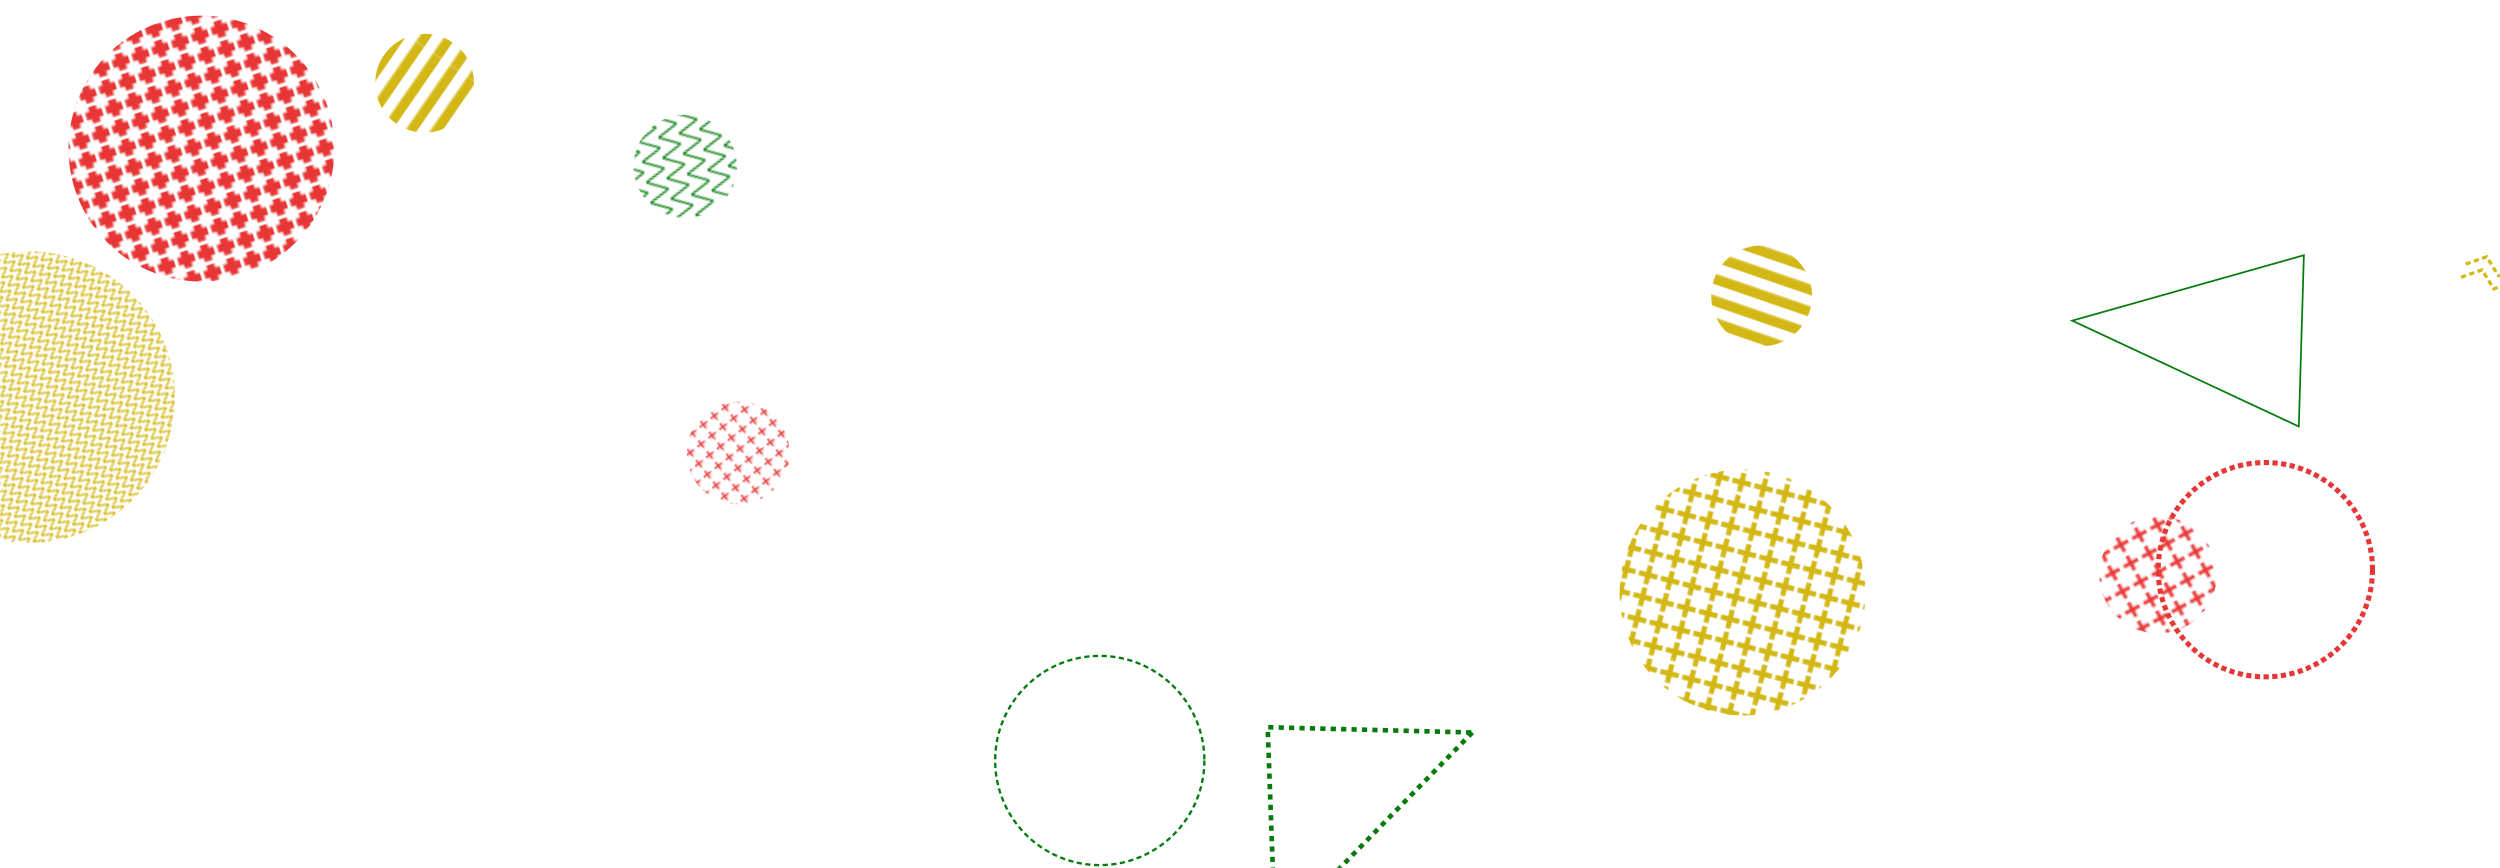 <svg xmlns="http://www.w3.org/2000/svg" version="1.1" xmlns:xlink="http://www.w3.org/1999/xlink" xmlns:svgjs="http://svgjs.dev/svgjs" width="1440" height="500" preserveAspectRatio="none" viewBox="0 0 1440 500"><g mask="url(&quot;#SvgjsMask18767&quot;)" fill="none"><rect width="116.2" height="116.2" clip-path="url(&quot;#SvgjsClipPath18768&quot;)" x="956.61" y="112.33" fill="url(&quot;#SvgjsPattern18769&quot;)" transform="rotate(198.98, 1014.71, 170.43)"></rect><circle r="60.259" cx="633.46" cy="438.05" stroke="#037b0b" stroke-width="1.34" stroke-dasharray="3, 2"></circle><rect width="336" height="336" clip-path="url(&quot;#SvgjsClipPath18770&quot;)" x="-151.25" y="60.8" fill="url(&quot;#SvgjsPattern18771&quot;)" transform="rotate(232.62, 16.75, 228.8)"></rect><path d="M1420.22 152.12L1432.32 147.92 1439.07 158.81 1451.17 154.61 1457.92 165.49 1470.02 161.29 1476.77 172.17M1417.55 159.66L1429.65 155.47 1436.4 166.35 1448.5 162.15 1455.25 173.03 1467.35 168.83 1474.1 179.71" stroke="#d3b714" stroke-width="1.89" stroke-dasharray="3, 2"></path><rect width="113.8" height="113.8" clip-path="url(&quot;#SvgjsClipPath18772&quot;)" x="187.67" y="-8.96" fill="url(&quot;#SvgjsPattern18773&quot;)" transform="rotate(124.58, 244.57, 47.94)"></rect><path d="M848.06 421.91 L734.52 538.07L730.184 418.884z" stroke="#037b0b" stroke-width="2.68" stroke-dasharray="3, 3"></path><rect width="135.12" height="135.12" clip-path="url(&quot;#SvgjsClipPath18774&quot;)" x="1175.47" y="263.52" fill="url(&quot;#SvgjsPattern18775&quot;)" transform="rotate(61.61, 1243.03, 331.08)"></rect><rect width="283.36" height="283.36" clip-path="url(&quot;#SvgjsClipPath18776&quot;)" x="862.07" y="199.57" fill="url(&quot;#SvgjsPattern18777&quot;)" transform="rotate(104.32, 1003.75, 341.25)"></rect><path d="M1193.57 184.7 L1324.12 245.68L1327.031 147.004z" stroke="#037b0b" stroke-width="1"></path><rect width="306.28" height="306.28" clip-path="url(&quot;#SvgjsClipPath18778&quot;)" x="-37.11" y="-67.55" fill="url(&quot;#SvgjsPattern18779&quot;)" transform="rotate(71.67, 116.03, 85.59)"></rect><rect width="119" height="119" clip-path="url(&quot;#SvgjsClipPath18780&quot;)" x="335.21" y="36.32" fill="url(&quot;#SvgjsPattern18781&quot;)" transform="rotate(258.6, 394.71, 95.82)"></rect><circle r="61.727" cx="1304.84" cy="328.15" stroke="#e73635" stroke-width="2.94" stroke-dasharray="3, 2"></circle><rect width="118.4" height="118.4" clip-path="url(&quot;#SvgjsClipPath18782&quot;)" x="365.98" y="201.7" fill="url(&quot;#SvgjsPattern18783&quot;)" transform="rotate(321.66, 425.18, 260.9)"></rect></g><defs><mask id="SvgjsMask18767"><rect width="1440" height="500" fill="#ffffff"></rect></mask><pattern x="0" y="0" width="116.2" height="11.62" patternUnits="userSpaceOnUse" id="SvgjsPattern18769"><rect width="116.2" height="5.81" x="0" y="0" fill="#d3b714"></rect><rect width="116.2" height="5.81" x="0" y="5.81" fill="rgba(0, 0, 0, 0)"></rect></pattern><clipPath id="SvgjsClipPath18768"><circle r="29.05" cx="1014.71" cy="170.43"></circle></clipPath><pattern x="0" y="0" width="6" height="6" patternUnits="userSpaceOnUse" id="SvgjsPattern18771"><path d="M0 6L3 0L6 6" stroke="#d3b714" fill="none"></path></pattern><clipPath id="SvgjsClipPath18770"><circle r="84" cx="16.75" cy="228.8"></circle></clipPath><pattern x="0" y="0" width="113.8" height="11.38" patternUnits="userSpaceOnUse" id="SvgjsPattern18773"><rect width="113.8" height="5.69" x="0" y="0" fill="#d3b714"></rect><rect width="113.8" height="5.69" x="0" y="5.69" fill="rgba(0, 0, 0, 0)"></rect></pattern><clipPath id="SvgjsClipPath18772"><circle r="28.45" cx="244.57" cy="47.94"></circle></clipPath><pattern x="0" y="0" width="11.26" height="11.26" patternUnits="userSpaceOnUse" id="SvgjsPattern18775"><path d="M5.63 1L5.63 10.26M1 5.63L10.26 5.63" stroke="#e73635" fill="none" stroke-width="1.98"></path></pattern><clipPath id="SvgjsClipPath18774"><circle r="33.78" cx="1243.03" cy="331.08"></circle></clipPath><pattern x="0" y="0" width="12.88" height="12.88" patternUnits="userSpaceOnUse" id="SvgjsPattern18777"><path d="M6.44 1L6.44 11.88M1 6.44L11.88 6.44" stroke="#d3b714" fill="none" stroke-width="2.96"></path></pattern><clipPath id="SvgjsClipPath18776"><circle r="70.84" cx="1003.75" cy="341.25"></circle></clipPath><pattern x="0" y="0" width="11.78" height="11.78" patternUnits="userSpaceOnUse" id="SvgjsPattern18779"><path d="M5.89 1L5.89 10.78M1 5.89L10.78 5.89" stroke="#e73635" fill="none" stroke-width="4.66"></path></pattern><clipPath id="SvgjsClipPath18778"><circle r="76.57" cx="116.03" cy="85.59"></circle></clipPath><pattern x="0" y="0" width="11.9" height="11.9" patternUnits="userSpaceOnUse" id="SvgjsPattern18781"><path d="M0 11.9L5.95 0L11.9 11.9" stroke="#037b0b" fill="none"></path></pattern><clipPath id="SvgjsClipPath18780"><circle r="29.75" cx="394.71" cy="95.82"></circle></clipPath><pattern x="0" y="0" width="7.4" height="7.4" patternUnits="userSpaceOnUse" id="SvgjsPattern18783"><path d="M3.7 1L3.7 6.4M1 3.7L6.4 3.7" stroke="#e73635" fill="none" stroke-width="1"></path></pattern><clipPath id="SvgjsClipPath18782"><circle r="29.6" cx="425.18" cy="260.9"></circle></clipPath></defs></svg>